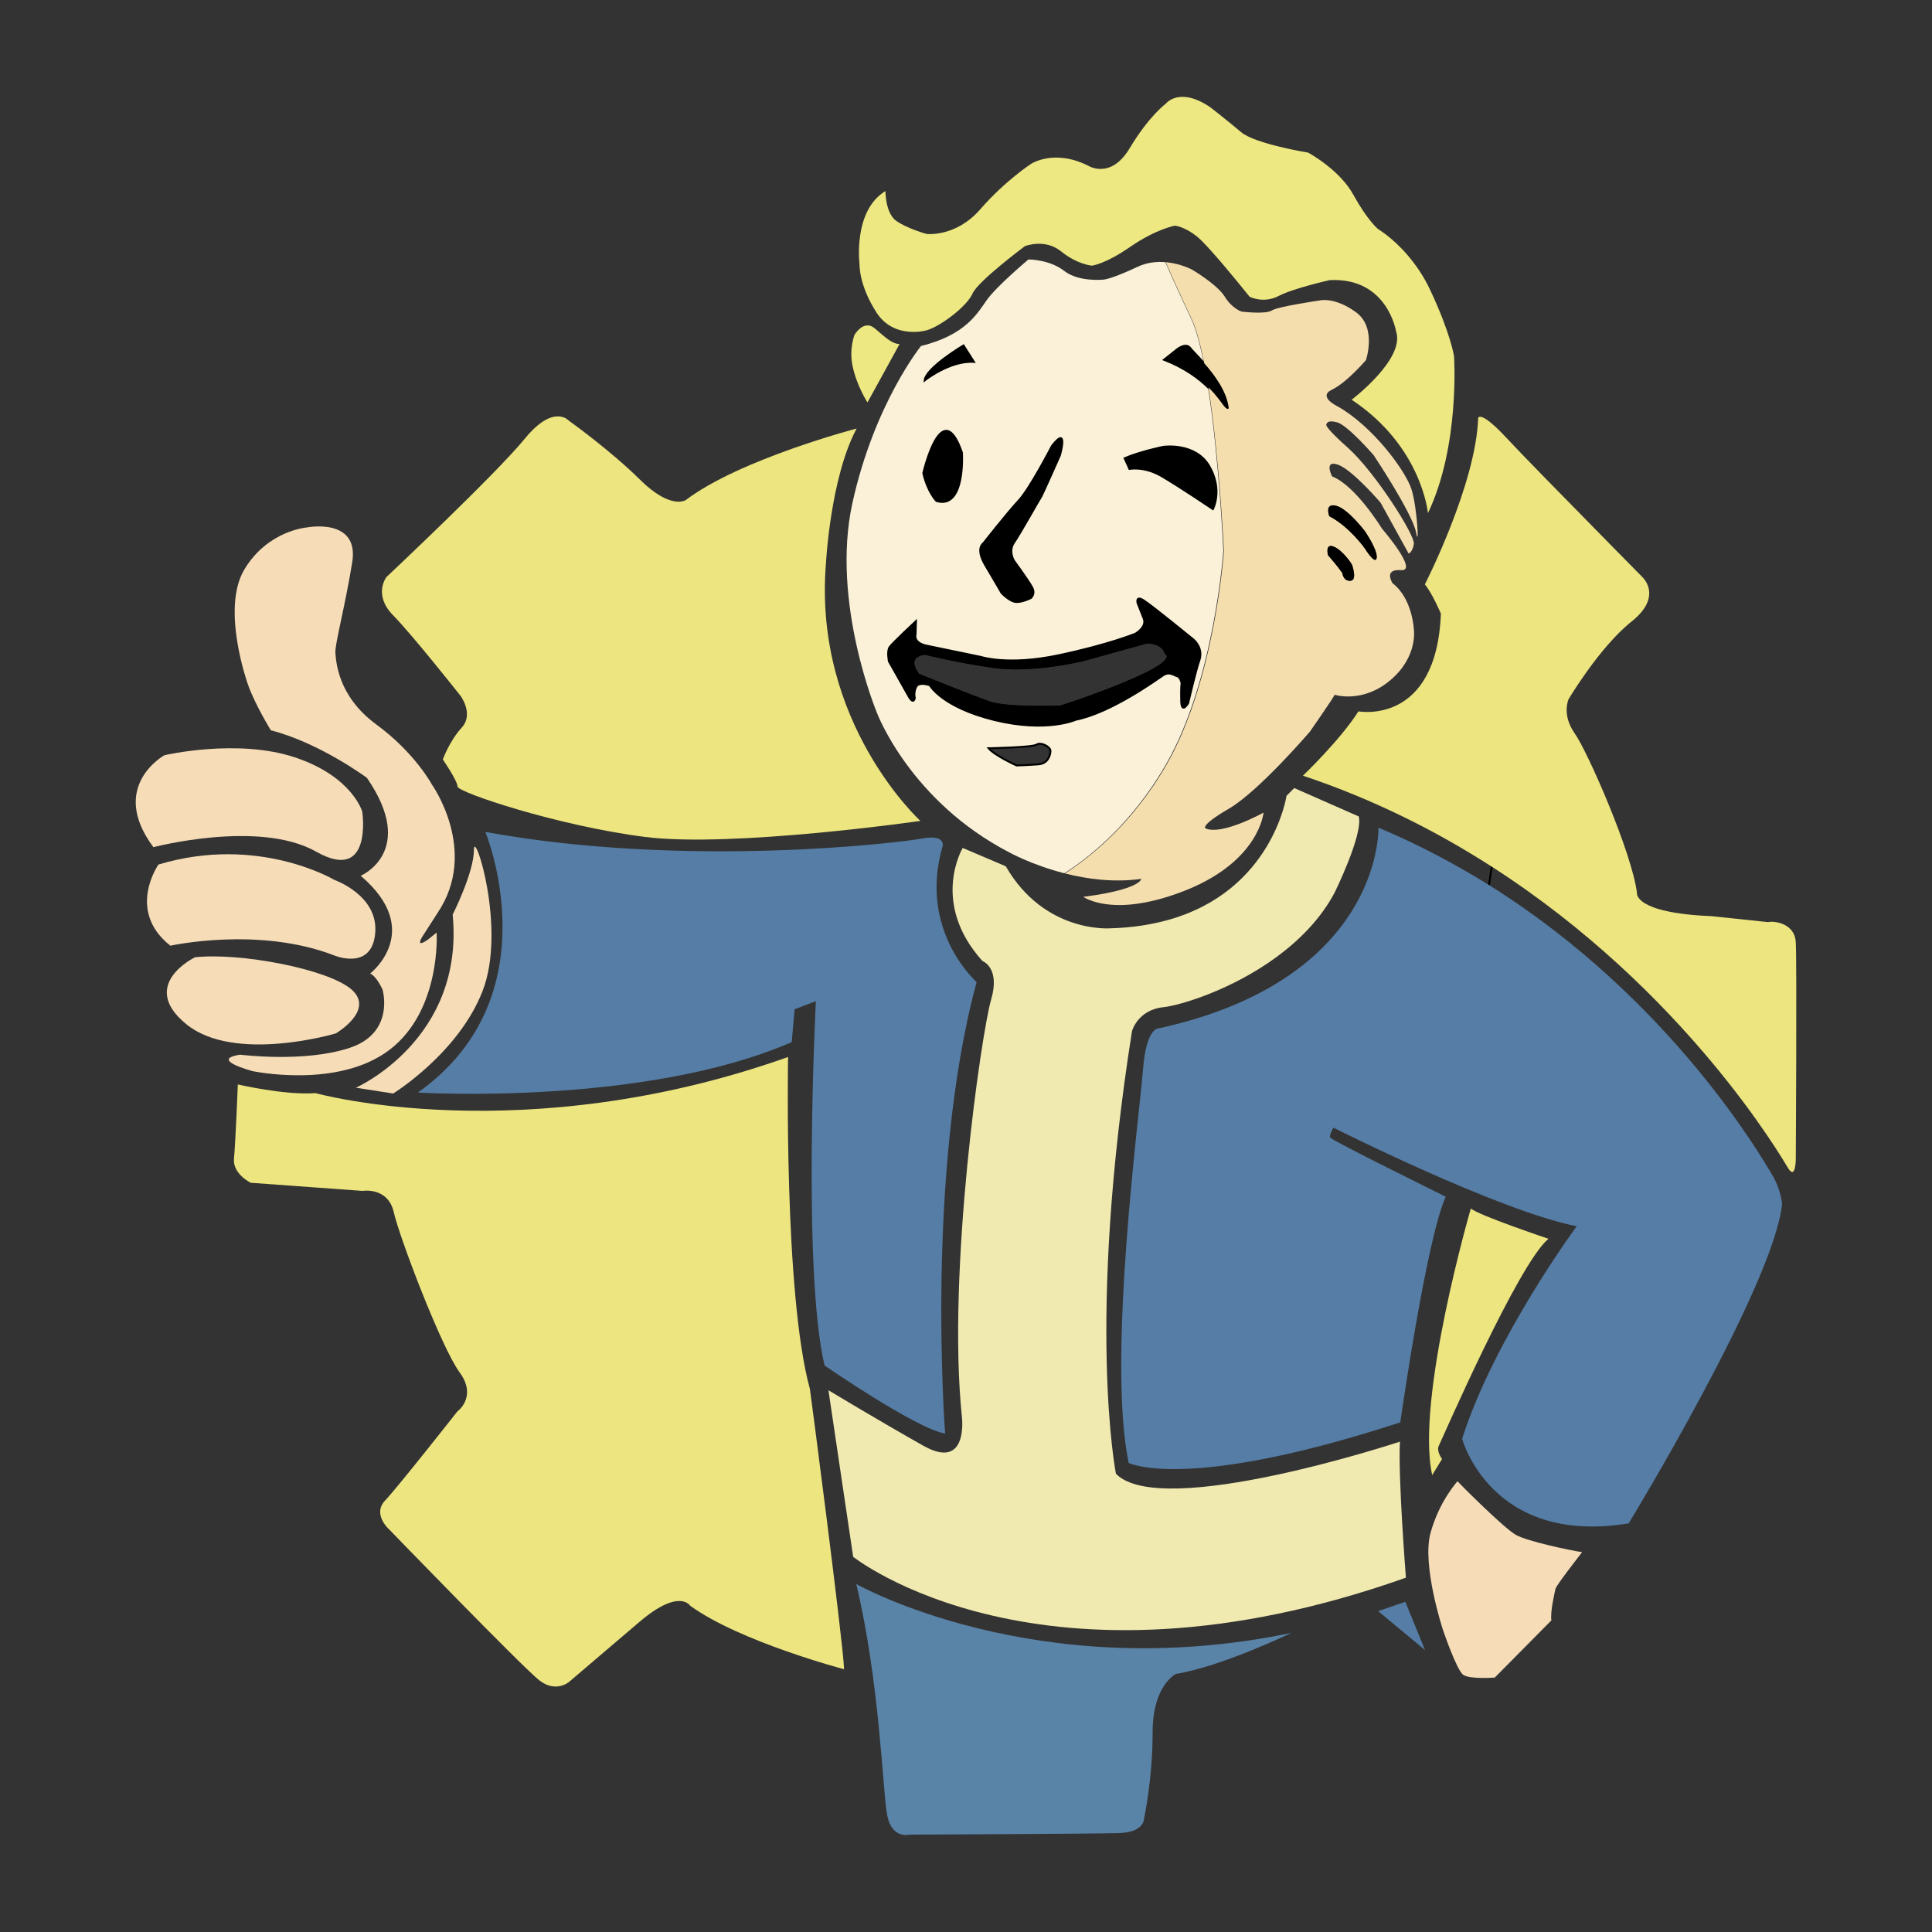 <?xml version="1.0" encoding="utf-8"?>
<!-- Generator: Adobe Illustrator 27.4.1, SVG Export Plug-In . SVG Version: 6.00 Build 0)  -->
<svg version="1.1" id="Calque_1" xmlns="http://www.w3.org/2000/svg" xmlns:xlink="http://www.w3.org/1999/xlink" x="0px" y="0px"
	 viewBox="0 0 1000 1000" style="enable-background:new 0 0 1000 1000;" xml:space="preserve">
<rect x="0" y="0" width="1000" height="1000" fill="#333333" stroke="none"/>
<style type="text/css">
	.st0{display:none;}
	.st1{fill:#FAF1D8;}
	.st2{stroke:#000000;stroke-miterlimit:10;}
	.st3{fill:none;stroke:#000000;stroke-miterlimit:10;}
	.st4{fill:#F5DEAE;}
	.st5{fill:#EDE882;}
	.st6{fill:#EDE57F;}
	.st7{fill:#F6DDB7;}
	.st8{fill:#F1EAB0;}
	.st9{fill:#557DA5;}
	.st10{fill:#5A83A8;}
</style>
<g id="Calque_1_00000001655338952936223320000013194295579763840669_" class="st0">
</g>
<g>
	<path class="st1" d="M625.3,200.6c-4.8-4.7-12.1-10.2-22.9-14.4l6.8-5.4c0,0,4.5-3.7,6.8-0.6c0.9,1.2,3.8,4,7.1,7.8
		c-1.9-9.7-4.1-17.8-6.6-23.1c-6.8-14.5-11-23.8-13.3-29.2l0,0c-4.4-0.4-9.5,0.1-14.4,2.4c-13.6,6.4-17.4,6.6-17.4,6.6
		s-12.9,1.5-20.6-4.5c-7.7-6-18.5-5.9-18.5-5.9s-16.2,13.6-21.4,20.8c-5.1,7.2-11,18.2-34.2,24c0,0-24.2,29.9-35.5,81.3
		S454,369.2,454,369.2s17.1,45.4,68.4,72c0,0,11.7,6.5,28.5,10.8l0,0c11.1-7,34.5-24.6,52.8-56.7c25-43.7,29.5-110.3,29.5-110.3
		S631,237.4,625.3,200.6z M509.1,281.1c0,0,12.3-15.7,18.1-21.9c5.9-6.2,17.4-28.5,17.4-28.5c8.7-11.1,4,5.1,4,5.1s-8.9,20-9.6,21.2
		c-0.8,1.1-11.2,19.7-14.2,24c-3,4.4,0,9.3,0,9.3s7.6,10.4,9.4,13.8c1.9,3.4-0.6,5.5-0.6,5.5s-4,2.1-7.4,2.1c-3.4,0-7.8-4.7-7.8-4.7
		s-3.4-5.9-8.5-14.5C504.9,283.5,509.1,281.1,509.1,281.1z M498.7,178.8l5.4,8.5c-12.5-0.8-25.5,9.6-25.5,9.6
		C479.1,190.5,498.7,178.8,498.7,178.8z M497.9,234.4c0,0,1.9,29.5-13.2,24.9c0,0-4.5-4.5-6.8-14.4
		C477.9,245,487.3,203.8,497.9,234.4z M537.4,395.6c-5.1,0.4-11.3,0.6-11.3,0.6s-11.3-5.1-14.5-8.9c0,0,22.9-0.4,24.9-1.9
		s7.2,1.1,7.2,3.2C543.7,390.7,542.5,395.2,537.4,395.6z M620.8,341.2c-2.1,6-5.9,22.5-5.9,22.5s-3.4,6-3.6-1
		c-0.2-7,0.2-9.3,0.2-9.3s-0.6-3.2-2.3-3.6s-4-2.7-7.4-0.4c-3.4,2.3-26.8,19.3-45,22.9c0,0-14.9,6.8-42.1,0.2
		c-27.2-6.6-33.5-18-33.5-18s-5.9-2.3-7.2,1s-0.6,5.5-0.6,5.5s-0.6,4-3.2-0.8c-2.6-4.7-10.2-18.1-10.2-18.1s-1.1-5.3,0.4-7.4
		s13.6-13.4,13.6-13.4l-0.2,6.8c0,0-1.5,4.3,5.7,5.9c7.2,1.5,28,5.8,28,5.8s14.2,4.7,40.2-0.8c26.1-5.5,39.9-11.2,39.9-11.2
		s6-3.4,4.3-7.8c-1.7-4.3-3.2-8.1-3.2-8.1s-1.1-4.1,3.2-1.3c4.4,2.8,25.7,20.2,25.7,20.2S622.8,335.1,620.8,341.2z M600.9,246.3
		c-8.9-5.1-16.4-3.6-16.4-3.6l-2.5-5.5c7.8-3.4,19.9-5.9,19.9-5.9s16.4-2.5,23.8,9.8c7.4,12.3,2.1,22.3,2.1,22.3
		S609.8,251.4,600.9,246.3z"/>
	<path class="st2" d="M484.7,259.3c0,0-4.5-4.5-6.8-14.4c0,0,9.5-41.2,20-10.6C497.9,234.4,499.8,263.9,484.7,259.3z"/>
	<path class="st2" d="M504.1,187.3c-12.5-0.8-25.5,9.6-25.5,9.6c0.6-6.5,20.1-18.1,20.1-18.1L504.1,187.3z"/>
	<path class="st2" d="M548.6,235.7c0,0-8.9,20-9.6,21.2c-0.8,1.1-11.2,19.7-14.2,24c-3,4.4,0,9.3,0,9.3s7.6,10.4,9.4,13.8
		c1.9,3.4-0.6,5.5-0.6,5.5s-4,2.1-7.4,2.1c-3.4,0-7.8-4.7-7.8-4.7s-3.4-5.9-8.5-14.5c-5.1-8.7-0.9-11.2-0.9-11.2
		s12.3-15.7,18.1-21.9c5.9-6.2,17.4-28.5,17.4-28.5C553.3,219.5,548.6,235.7,548.6,235.7z"/>
	<path class="st3" d="M591.3,349.5c-18.5,8.7-42.3,16.2-42.3,16.2s-27.4,1.1-36.7-2.1c-9.3-3.2-37-14.4-37-14.4
		c-7.4-10.4,3.6-10.8,3.6-10.8s15.9,4,35.2,6.8c19.3,2.8,45-3,47.6-3.8c2.7-0.8,32.1-8.9,32.1-8.9c8.7,0.4,9.6,5.7,9.6,5.7
		S609.8,340.8,591.3,349.5z"/>
	<path class="st2" d="M617.7,331c0,0-21.3-17.4-25.7-20.2c-4.3-2.8-3.2,1.3-3.2,1.3s1.5,3.8,3.2,8.1c1.7,4.4-4.3,7.8-4.3,7.8
		s-13.8,5.7-39.9,11.2c-26.1,5.5-40.2,0.8-40.2,0.8s-20.8-4.3-28-5.8s-5.7-5.9-5.7-5.9l0.2-6.8c0,0-12.1,11.3-13.6,13.4
		s-0.4,7.4-0.4,7.4s7.6,13.4,10.2,18.1c2.7,4.7,3.2,0.8,3.2,0.8s-0.8-2.3,0.6-5.5s7.2-1,7.2-1s6.2,11.3,33.5,18
		c27.2,6.6,42.1-0.2,42.1-0.2c18.1-3.6,41.6-20.6,45-22.9s5.7,0,7.4,0.4s2.3,3.6,2.3,3.6s-0.4,2.3-0.2,9.3s3.6,1,3.6,1
		s3.8-16.5,5.9-22.5C622.8,335.1,617.7,331,617.7,331z M591.3,349.5c-18.5,8.7-42.3,16.2-42.3,16.2s-27.4,1.1-36.7-2.1
		c-9.3-3.2-37-14.4-37-14.4c-7.4-10.4,3.6-10.8,3.6-10.8s15.9,4,35.2,6.8c19.3,2.8,45-3,47.6-3.8c2.7-0.8,32.1-8.9,32.1-8.9
		c8.7,0.4,9.6,5.7,9.6,5.7S609.8,340.8,591.3,349.5z"/>
	<path class="st2" d="M627.8,263.5c0,0-18-12.1-26.8-17.2c-8.9-5.1-16.4-3.6-16.4-3.6l-2.5-5.5c7.8-3.4,19.9-5.9,19.9-5.9
		s16.4-2.5,23.8,9.8C633.1,253.5,627.8,263.5,627.8,263.5z"/>
	<path class="st2" d="M635.9,211.4c0,0-0.6,1.7-3.5-2.5c-1.3-1.8-3.5-4.8-7-8.3c-4.8-4.7-12.1-10.2-22.9-14.4l6.8-5.4
		c0,0,4.5-3.7,6.8-0.6c0.9,1.2,3.8,4,7.1,7.8C628.5,194.2,635,202.9,635.9,211.4z"/>
	<path class="st4" d="M730.6,253.3c-3-9.6-20.2-32.9-38.5-43.1c0,0-10.2-4.9-2.7-8.5c7.6-3.6,17.6-15.3,17.6-15.3s5.7-16.6-4.9-24.6
		c-10.6-7.9-18.3-6.4-18.3-6.4s-22.3,3.2-25.5,5.3s-15.5,0.6-15.5,0.6s-4.9-1.3-8.9-7.8c-4-6.4-17-14-17-14s-5.8-3.1-13.5-3.8
		c2.3,5.4,6.5,14.7,13.3,29.2c2.5,5.3,4.7,13.5,6.6,23.1c5.4,6.1,11.8,14.8,12.7,23.3c0,0-0.6,1.7-3.5-2.5c-1.3-1.8-3.5-4.8-7-8.3
		c5.7,36.9,8,84.6,8,84.6S629,351.7,604,395.4c-18.3,32.1-41.8,49.7-52.8,56.7c11.5,2.9,25.4,4.8,39.5,2.8c0,0,0,4.6-23.6,8.4
		c-2,0.3-4.1,0.6-6.4,0.9c0,0,6.6,4.8,21.4,4.2l0,0c8.1-0.4,18.8-2.4,32.2-7.8c37.7-15.3,39.7-40,39.7-40s-21.3,11.9-30,8.2
		c0,0-3.3-1.3,12.2-10.3c15.5-9.1,41.8-39.8,41.8-39.8s12.6-18.1,12.8-19.1c0,0,14.3,4.7,28.8-7.5s12.2-26.4,12.2-26.4
		s-0.7-15.9-11-23.8c0,0-5-7.5,4.4-6.8c9.3,0.7-9.9-21.5-9.9-21.5s-13.6-22.3-25.8-27c0,0-4.5-8.7,3-6.1
		c7.6,2.7,22.1,19.7,22.1,19.7l14.5,26.3c0,0,1.9-0.4,2.7-4.9s-20.4-37.6-34-49.7c-13.6-12.1-11.2-12.3-11.2-12.3s0-2.5,5.5-1
		s18.9,17,18.9,17s19.7,29.5,21.9,39.7C734.7,285.4,733.6,262.9,730.6,253.3z M691.4,261.7c6.1,1.4,15,13.2,15,13.2
		s6.7,9.6,6.1,13.8c-0.6,4.1-6.1-4.8-6.1-4.8s-7.9-11.3-18.4-16.7C688,267.1,685.3,260.3,691.4,261.7z M690.5,283
		c4.8,2.1,9.2,9.1,9.2,9.1s3.1,8.2-0.7,8.5s-4.2-4-4.2-4s-3-4.3-7.4-9.2C687.3,287.4,685.6,280.9,690.5,283z"/>
	<path d="M699,300.6c-3.8,0.3-4.2-4-4.2-4s-3-4.3-7.4-9.2c0,0-1.7-6.5,3.1-4.4s9.2,9.1,9.2,9.1S702.8,300.3,699,300.6z"/>
	<path d="M712.6,288.7c-0.6,4.1-6.1-4.8-6.1-4.8s-7.9-11.3-18.4-16.7c0,0-2.7-6.8,3.4-5.4c6.1,1.4,15,13.2,15,13.2
		S713.1,284.6,712.6,288.7z"/>
	<line class="st3" x1="772.1" y1="448.5" x2="770.7" y2="458"/>
	<path class="st3" d="M543.7,388.6c0,2.1-1.1,6.6-6.2,7c-5.1,0.4-11.3,0.6-11.3,0.6s-11.3-5.1-14.5-8.9c0,0,22.9-0.4,24.9-1.9
		S543.7,386.5,543.7,388.6z"/>
	<path class="st5" d="M465.6,178.1L449,208.3c0,0-5.7-8.7-7.8-19.3c-1.7-8.7,1.1-15.7,1.1-15.7s4.7-8.1,10.4-3.4
		C458.4,174.7,461.5,177.9,465.6,178.1z"/>
	<path class="st5" d="M739.1,265.6c0,0-3.1-34.6-39.5-58.7c0,0,27.9-21.1,23-35.4c0,0-4.5-28.1-34.4-26.5c0,0-18.4,4.1-26.4,8.2
		c-7.9,4.1-15,0.4-15,0.4s-11.1-13.9-19.6-23.4c-3.2-3.6-6.1-6.6-7.9-8c-6.4-5-11.2-5.4-11.2-5.4s-9.6,1.7-23,10.9
		c-13.3,9.2-20,9.8-20,9.8s-7.5-0.6-15.9-7.4s-18.7-2.7-18.7-2.7s-24.2,18-27.1,24.5c-2.8,6.5-16,16.6-23.5,19c0,0-17,5.1-26.2-9.1
		c-9.2-14.2-8.8-24.9-8.8-24.9s-3.6-27.7,13.4-38c0,0-0.1,11.5,5.7,15.5c5.8,4,15.6,6.7,15.6,6.7s15.2,1.8,27.9-12.9
		c12.8-14.7,26.2-23.4,26.2-23.4s11.9-7.9,29.6,1c0,0,11.6,7.4,21.5-9.2s18.7-23,18.7-23s6.8-8.9,22.8,1.8c0,0,8.9,6.9,16.1,13
		c7.2,6.1,34.7,10.6,34.7,10.6s16.4,8.8,23.5,22c7.3,13.2,12.7,17.6,12.7,17.6s7.3,4.2,15.2,13.4c4.1,4.8,8.4,10.8,11.9,18.4
		c10.4,22.1,12.2,33.9,12.2,33.9S755.8,230.7,739.1,265.6z"/>
	<path class="st6" d="M476.4,424.9c0,0-97.5,14-142.5,8.3s-97.1-23.1-97.1-26.1s-7.6-14-7.6-14s3.4-9.5,9.8-16.5
		c6.4-7-0.6-16.4-0.6-16.4s-24.6-31.2-35-41.8c-10.4-10.6-3.4-19.7-3.4-19.7s56.5-53.1,71.6-71.6s22.9-9.3,22.9-9.3
		s21,14.9,36.9,30.6s23.6,10.4,23.6,10.4c28-21.2,88.4-37,88.4-37c-13.6,25.3-15.9,69.9-15.9,69.9
		C420.8,374.2,476.4,424.9,476.4,424.9z"/>
	<path class="st7" d="M194.2,483c-1.7,19.6-21,11.6-21,11.6c-39.4-15.3-85-5.1-85-5.1c-23-18.1-6.2-42-6.2-42
		c51.6-15.6,91,7.9,91,7.9S196,463.4,194.2,483z"/>
	<path class="st7" d="M163.6,440.8c-29.5-16.7-84.2-2.3-84.2-2.3c-23.5-31.5,5.7-47.6,5.7-47.6s37.7-8.8,67.5,1.1
		s34.9,28.1,34.9,28.1S193.1,457.5,163.6,440.8z"/>
	<path class="st7" d="M173.8,534.9c0,0-52.4,15.6-77.4-4.8c-25-20.4,4.5-34.6,4.5-34.6c23-2.6,68.9,6,81.1,16.7
		C194.2,523,173.8,534.9,173.8,534.9z"/>
	<path class="st7" d="M249.8,512.9c-12.5,32.3-46.3,53.1-46.3,53.1l-19.3-3c0,0,56.3-24.8,50.1-89.6c0,0,11-21.7,11-33.5
		C245.3,428.3,262.3,480.6,249.8,512.9z"/>
	<path class="st7" d="M218.6,484.8c0,0-4.2,6.6,3.2,1.3l4.2-3.4c0,0,2.5,40.2-24.4,60.7c-26.8,20.4-70.9,11-70.9,11s-22.7-6-6.4-8.5
		c0,0,33.4,4.3,56.9-3.6c23.4-7.9,16.8-30.1,16.8-30.1s-3-6.8-6.4-8.3c0,0,28.5-22.1-4.9-50.6c0,0,29.5-12.5,3.2-50.7
		c0,0-24.4-18.1-49.7-24.6c0,0-8.3-13.4-11.9-23.8c0,0-14-38.9-1.9-59.3s32.5-21.9,32.5-21.9s27.2-5.3,23.4,18.1
		c-3.8,23.4-9.1,42.7-8.7,46.9c0.4,4.2,1.1,22.3,21.2,37c20,14.7,28.7,31,28.7,31s24.6,34.4,3,66.5L218.6,484.8z"/>
	<path class="st6" d="M436.9,864c0,0-53.9-14.2-79.7-32.9c0,0-5.6-9.4-26.7,8.8c-21.2,18.1-35.9,30.6-35.9,30.6s-6.8,6-15.5-0.8
		s-77.5-77.9-77.5-77.9s-9.1-7.9-2.3-15.1c6.8-7.2,37.4-46.1,37.4-46.1s10.6-7.6,1.1-20.4c-9.4-12.9-31-69.6-34-82.8
		s-16.2-11-16.2-11l-57.8-4.2c0,0-9.4-4.5-8.7-12.5c0.8-7.9,2-38.4,2-38.4s24.4,5.7,40.2,4.5c0,0,107.4,30,244.6-18.7
		c0,0-2.3,122.5,11.3,171.8C419.3,719.1,436.3,848.9,436.9,864z"/>
	<path class="st8" d="M727.7,816.6c-188.8,66.9-286.1-10.8-286.1-10.8l-12.8-86.2c0,0,25.7,15.5,49.1,28.7s20-14.7,20-14.7
		C490,658,508.1,534,513,517.4c4.9-16.6-4.5-20-4.5-20c-27.2-30.2-10.2-58.5-10.2-58.5l22.3,9.5c20,34.8,54,32.1,54,32.1
		c11.3-0.3,21.2-1.9,29.9-4.3c54.2-15.1,61.4-64.3,61.4-64.3l4-4l33.4,14.7c2.3,9.4-12.5,39.4-12.5,39.4
		c-7.2,13.6-18.2,24.6-30,33.3c-23,16.9-49.5,25-58.5,26c-13.6,1.4-16.4,12.5-16.4,12.5c-23.8,150.8-8.3,229-8.3,229
		c23.4,24.2,147-16.6,147-16.6C723.6,765,727.7,816.6,727.7,816.6z"/>
	<path class="st6" d="M929.5,599.8c0,0,0,11.3-4,4.8c-3.1-5.1-53.3-91.8-153.5-156.1c-28.5-18.3-61-34.8-97.6-47
		c0,0,19.7-18.9,28.7-33.3c0,0,40.4,7.6,42.7-50.6c0,0-4.5-10.6-8.3-15.1c0,0,26.5-51.8,27.6-86.2c0,0,1.1-4.2,14.5,10.2
		c4,4.3,11.8,12.4,20.9,21.7c21.4,21.9,49.4,50.3,49.4,50.3s11.3,9.9-5.4,23.2c-16.7,13.3-32.6,40.2-32.6,40.2s-3.7,7.9,3.1,17.6
		c6.8,9.6,29.8,62.1,32.3,82.8c0,0-1.7,10.2,38.5,11.9l29.5,3.1c0.8-0.6,13.6-0.6,14.2,10.5C930.1,498.9,929.5,599.8,929.5,599.8z"
		/>
	<path class="st6" d="M744.7,748.4c-1.3,2.8,1.7,6.8,1.7,6.8l-5.1,8.3c-8.7-39.3,20-138,20-138c3.6,3.4,40.2,15.7,40.2,15.7
		C785.9,653.9,746.1,745.6,744.7,748.4z"/>
	<path class="st7" d="M805.1,822.4c-0.4,2-2.8,11.8-2.1,16.3l-29.3,29.6c0,0-12.8,1-16.3-1.4s-10.6-23.5-10.6-23.5
		s-10.9-33.2-6.4-49.8s14-26.9,14-26.9c0.6,0.8,24.1,24.4,30.3,27.8c6.2,3.4,28.6,8.1,34.2,8.9C818.9,803.4,805.5,820.5,805.1,822.4
		z"/>
	<polygon class="st9" points="737.6,854.1 713.3,833.9 727.4,829.1 	"/>
	<path class="st10" d="M668.4,845.2c-1.1,0.5-36.2,17.4-59.7,21.2c0,0-12.1,5.7-12.1,30.2s-4.5,45-4.5,45s0,6.8-12.8,7.2
		c-12.9,0.4-108.5,0.8-108.5,0.8s-9.5,2.6-11.7-10.6c-2.3-13.2-3.8-68.4-15.9-119.1C443.1,819.8,536.1,872.7,668.4,845.2z"/>
	<path class="st9" d="M922.4,623.3c-4.5,42.3-79.4,165.2-79.4,165.2c-71.4,11.7-86.2-43.8-86.2-43.8c16.6-52.2,59.3-110,59.3-110
		c-40.3-7.9-125.9-51-125.9-51s-2.3,3.7-1.7,5.1c0.6,1.4,59.8,30.6,59.8,30.6c-10.2,22.7-23.5,116.8-23.5,116.8
		c-111.1,36.3-140.6,21-140.6,21c-11.3-53.9,5.7-180.9,7.4-203.5c1.7-22.7,8.5-21.5,8.5-21.5c33.5-7.4,57.1-19.2,73.8-32.3
		c40.8-32,39.6-71.5,39.6-71.5c20.7,8.7,39.7,18.8,57.2,29.7c94.5,59.1,141.8,142.2,146.1,149.2
		C921.9,615.4,922.4,623.3,922.4,623.3z"/>
	<path class="st9" d="M489.2,742c-14.7-2.3-62.4-35.2-62.4-35.2c-11.7-49.1-4.5-188.6-4.5-188.6l-11,4.2l-1.5,17
		c-76.7,33.3-193.5,26.1-193.5,26.1c70.3-49.9,34.9-134.9,34.9-134.9c103.7,18.9,214,5.7,226.2,3.4c12.2-2.3,10.5,4,10.5,4
		c-12.8,43.7,17.6,70.3,17.6,70.3C478.8,606.9,489.2,742,489.2,742z"/>
</g>
</svg>
